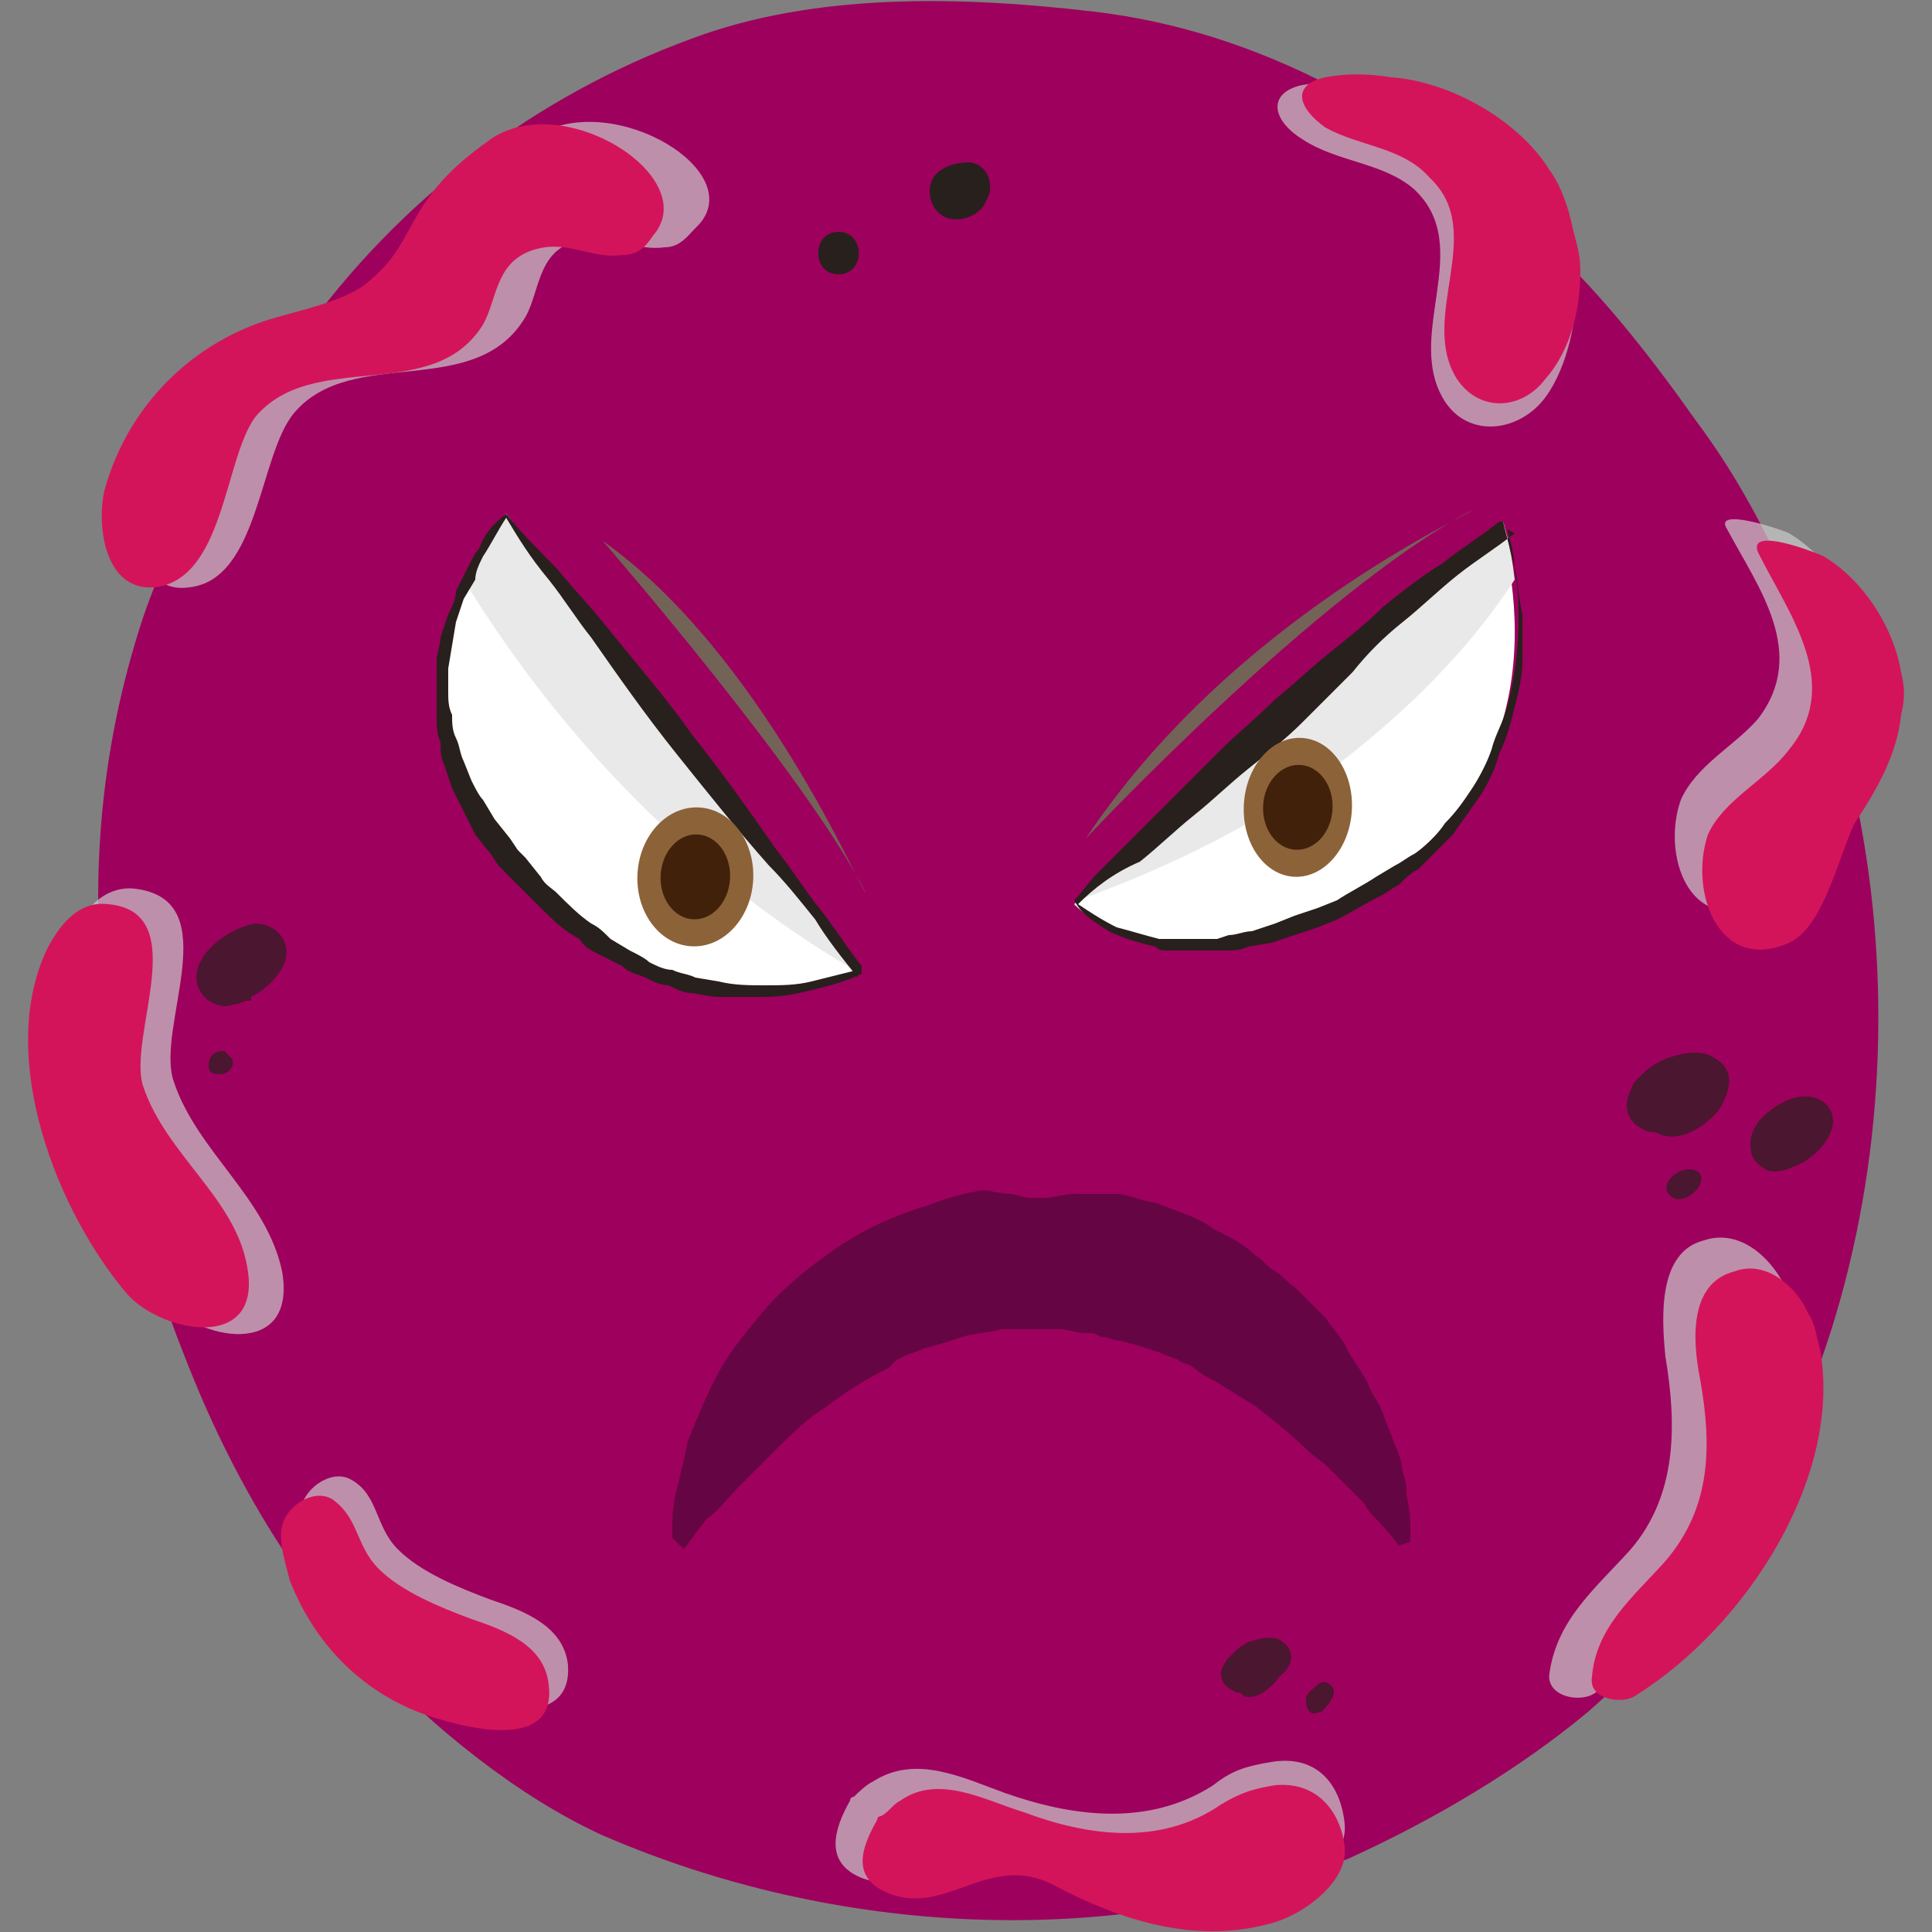 <?xml version="1.0" encoding="utf-8"?>
<!-- Generator: Adobe Illustrator 19.0.0, SVG Export Plug-In . SVG Version: 6.00 Build 0)  -->
<svg version="1.1" id="Layer_1" xmlns="http://www.w3.org/2000/svg" xmlns:xlink="http://www.w3.org/1999/xlink" x="0px" y="0px"
	 viewBox="0 0 50 50" enable-background="new 0 0 50 50" xml:space="preserve">
<rect x="0" y="0" width="50" height="50" fill="#808080" stroke="none"/>
<g id="XMLID_100_">
	<path id="XMLID_238_" fill="#9E005D" d="M41.1,44.3c6.9-6,8.9-16.4,6.6-25c-0.7-2.9-2-6-3.8-8.4c-1.2-1.7-2.6-3.5-4.2-4.9
		C36.5,3,32.6,0.8,28.3,0.3C24.9-0.1,21.1-0.2,17.9,1c-4.1,1.5-7.6,4.2-10.1,7.7c-1.6,2.2-3.4,5-4.2,7.6c-1.1,3.5-1.3,7-0.8,10.6
		c0.4,2.6,0.9,5.5,1.9,8c1.1,2.9,2.7,5.8,4.9,8.1c1.6,1.7,3.8,3.5,6,4.5c6,2.6,13.2,3,19.3,0.6C37.1,47.1,39.3,45.8,41.1,44.3z"/>
	<g id="XMLID_302_" opacity="0.7">
		<path id="XMLID_315_" fill="#CCCCCC" d="M13.9,3.5c-0.8,0.5-1.3,1.1-1.8,1.8c-0.6,0.8-0.6,1.3-1.5,2C9.9,7.8,9,8,8.2,8.2
			c-2.3,0.6-4,2.3-4.6,4.5c-0.3,0.9,0,2.7,1.3,2.5c1.8-0.2,1.8-3.4,2.7-4.5c1.5-1.8,4.7-0.3,6-2.5c0.4-0.7,0.3-1.9,1.6-2
			c0.7-0.1,1.3,0.3,2,0.2c0.4,0,0.6-0.3,0.8-0.5C19.5,4.5,15.9,2.3,13.9,3.5z"/>
		<path id="XMLID_313_" fill="#CCCCCC" d="M7.3,32.9C6.9,31,5.1,29.8,4.5,28c-0.5-1.4,1.4-4.7-1-5c-0.8-0.1-1.4,0.6-1.6,1.2
			c-1.3,3,0.3,7.1,2.3,9.4C5.1,34.7,7.7,35.2,7.3,32.9z"/>
		<path id="XMLID_311_" fill="#CCCCCC" d="M14.7,43.1c-0.1-1-1.1-1.4-2-1.7c-0.8-0.3-1.8-0.7-2.4-1.3c-0.6-0.6-0.5-1.4-1.2-1.8
			c-0.5-0.3-1.2,0.2-1.3,0.7c-0.1,0.4,0.1,1,0.2,1.4c0.7,1.8,2.1,3.1,4,3.7C12.8,44.2,14.8,44.7,14.7,43.1z"/>
		<path id="XMLID_309_" fill="#CCCCCC" d="M34.8,47.2c-0.1-1-0.7-1.8-1.9-1.6c-0.6,0.1-1,0.2-1.5,0.6c-1.7,1.1-3.7,0.8-5.4,0.2
			c-1.1-0.4-2.3-1-3.4-0.3c-0.2,0.1-0.4,0.3-0.5,0.4c0,0-0.1,0-0.1,0.1c-0.4,0.7-0.7,1.6,0.3,2c1.6,0.6,2.7-1.2,4.5-0.2
			c1.8,1,3.8,1.5,5.9,1.1C33.5,49.2,34.9,48.2,34.8,47.2z"/>
		<path id="XMLID_307_" fill="#CCCCCC" d="M46.5,34.3c-0.1-0.3-0.2-0.7-0.3-1c-0.4-0.8-1.2-1.5-2.1-1.2c-1.2,0.3-1.1,2-1,3
			c0.3,1.8,0.3,3.6-0.9,5c-0.9,1-1.9,1.8-2.1,3.2c-0.1,0.6,0.8,0.8,1.2,0.5C44.4,42.1,47.1,38,46.5,34.3z"/>
		<path id="XMLID_305_" fill="#CCCCCC" d="M40.6,6.4c-0.1-0.6-0.4-1.1-0.7-1.6c-0.9-1.4-2.7-2.4-4.4-2.6c-0.6-0.1-1.2-0.1-1.8,0
			c-0.9,0.2-0.8,0.9,0,1.4c0.9,0.6,2.1,0.6,2.9,1.3c1.6,1.5-0.3,3.8,0.8,5.5c0.6,0.9,1.8,0.8,2.5,0c0.6-0.7,0.9-2,0.9-2.9
			C40.7,7.1,40.7,6.8,40.6,6.4z"/>
		<path id="XMLID_303_" fill="#CCCCCC" d="M48.2,17.8c0.1-0.3,0.1-0.7,0-1.1c-0.2-1.2-0.9-2.3-1.9-2.9c-0.2-0.1-2-0.7-1.6-0.1
			c0.8,1.5,2.1,3.2,0.8,4.9c-0.6,0.7-1.6,1.2-2,2.1c-0.5,1.4,0.2,3.5,2,2.7c0.8-0.4,1.2-2.2,1.6-2.9C47.5,19.7,48,18.8,48.2,17.8z"
			/>
	</g>
	<g id="XMLID_286_">
		<path id="XMLID_224_" fill="#D4145A" d="M12.7,3.6c-0.7,0.5-1.3,1-1.8,1.8c-0.5,0.8-0.6,1.3-1.5,2C8.8,7.8,7.9,8,7.2,8.2
			c-2.2,0.6-3.9,2.3-4.5,4.5c-0.2,0.9,0,2.6,1.3,2.5c1.8-0.2,1.8-3.3,2.6-4.4c1.5-1.8,4.6-0.3,5.9-2.4c0.4-0.7,0.3-1.8,1.6-2
			c0.7-0.1,1.3,0.3,2,0.2c0.4,0,0.6-0.2,0.8-0.5C18.2,4.6,14.6,2.3,12.7,3.6z"/>
		<path id="XMLID_222_" fill="#D4145A" d="M6.4,32.8c-0.3-1.8-2.1-2.9-2.7-4.7c-0.4-1.3,1.3-4.5-0.9-4.7c-0.8-0.1-1.3,0.6-1.6,1.2
			c-1.3,2.8,0.3,6.8,2.1,8.9C4.2,34.5,6.8,35,6.4,32.8z"/>
		<path id="XMLID_220_" fill="#D4145A" d="M14.2,43.6c-0.1-1-1.1-1.4-2-1.7c-0.8-0.3-1.8-0.7-2.4-1.3c-0.6-0.6-0.5-1.3-1.2-1.8
			c-0.5-0.3-1.2,0.2-1.3,0.7c-0.1,0.4,0.1,1,0.2,1.4c0.7,1.8,2.1,3.1,3.9,3.6C12.4,44.8,14.4,45.2,14.2,43.6z"/>
		<path id="XMLID_218_" fill="#D4145A" d="M34.8,47.8c-0.1-0.9-0.7-1.7-1.8-1.6c-0.6,0.1-0.9,0.2-1.4,0.5c-1.6,1.1-3.5,0.8-5.1,0.2
			c-1-0.3-2.2-1-3.2-0.3c-0.2,0.1-0.3,0.3-0.5,0.4c0,0-0.1,0-0.1,0.1c-0.4,0.7-0.7,1.5,0.3,1.9c1.5,0.6,2.6-1.1,4.3-0.2
			c1.7,0.9,3.6,1.5,5.5,1C33.7,49.6,34.9,48.7,34.8,47.8z"/>
		<path id="XMLID_216_" fill="#D4145A" d="M47.1,34.9c-0.1-0.3-0.1-0.6-0.3-0.9c-0.3-0.7-1.1-1.4-1.9-1.1c-1.2,0.3-1.1,1.8-0.9,2.8
			c0.3,1.7,0.3,3.3-0.9,4.7c-0.8,0.9-1.8,1.7-1.9,3c-0.1,0.6,0.8,0.7,1.1,0.5C45.2,42.1,47.7,38.2,47.1,34.9z"/>
		<path id="XMLID_214_" fill="#D4145A" d="M40.7,5.9c-0.1-0.5-0.3-1.1-0.6-1.5C39.3,3.1,37.5,2.1,36,2c-0.6-0.1-1.2-0.1-1.7,0
			c-0.9,0.2-0.7,0.8,0,1.3c0.9,0.5,2,0.5,2.7,1.3c1.5,1.4-0.3,3.6,0.7,5.2c0.6,0.9,1.7,0.8,2.3,0C40.7,9,40.9,7.9,40.9,7
			C40.9,6.6,40.8,6.3,40.7,5.9z"/>
		<path id="XMLID_212_" fill="#D4145A" d="M49.2,18.5c0.1-0.4,0.1-0.7,0-1.1c-0.2-1.2-1-2.4-2-3c-0.2-0.1-2-0.8-1.7-0.1
			c0.8,1.6,2.2,3.4,0.8,5.1c-0.6,0.8-1.7,1.3-2.1,2.2c-0.5,1.5,0.3,3.6,2.1,2.8c0.9-0.4,1.3-2.3,1.7-3.1
			C48.6,20.4,49.1,19.5,49.2,18.5z"/>
	</g>
	<path id="XMLID_143_" fill="#FFFFFF" d="M27.8,23.4c0,0,7.5-7.5,11-9.8c0,0,2.1,6.1-3.3,9.3C30.2,26.1,27.8,23.4,27.8,23.4z"/>
	<path id="XMLID_132_" fill="#E9E9E9" d="M34.2,20.1c1.9-1.4,3.7-3.1,5-5.1c-0.1-0.9-0.3-1.5-0.3-1.5c-3.5,2.3-11,9.8-11,9.8
		s0,0,0,0C30.1,22.5,32.2,21.5,34.2,20.1z"/>
	<path id="XMLID_270_" fill="#28201C" d="M27.8,23.3c0.2-0.2,0.4-0.5,0.6-0.7L29,22c0.4-0.4,0.9-0.9,1.3-1.3
		c0.4-0.4,0.9-0.9,1.3-1.3c0.4-0.4,0.9-0.8,1.4-1.3c0.5-0.4,0.9-0.8,1.4-1.2c0.5-0.4,1-0.8,1.4-1.2c0.5-0.4,1-0.8,1.5-1.1
		c0.5-0.4,1-0.7,1.5-1.1c0,0,0.1,0,0.1,0c0,0,0,0,0,0l0,0c0.1,0.4,0.2,0.8,0.3,1.2c0.1,0.4,0.1,0.8,0.2,1.2c0,0.4,0,0.8,0,1.2
		c0,0.4-0.1,0.8-0.2,1.2c-0.1,0.4-0.2,0.8-0.4,1.2c-0.1,0.4-0.3,0.8-0.5,1.1c-0.2,0.3-0.5,0.7-0.7,1c-0.3,0.3-0.6,0.6-0.9,0.9
		c-0.2,0.1-0.3,0.2-0.5,0.4c-0.2,0.1-0.3,0.2-0.5,0.3c-0.4,0.2-0.7,0.4-1.1,0.6L34.1,24l-0.3,0.1l-0.3,0.1l-0.6,0.2l-0.6,0.1
		c-0.2,0.1-0.4,0.1-0.6,0.1l-0.3,0c-0.1,0-0.2,0-0.3,0c-0.2,0-0.4,0-0.6,0l-0.3,0c-0.1,0-0.2,0-0.3-0.1c-0.4-0.1-0.8-0.2-1.2-0.4
		C28.4,23.9,28,23.7,27.8,23.3C27.8,23.4,27.8,23.3,27.8,23.3L27.8,23.3z M27.9,23.4c0.3,0.2,0.6,0.4,1,0.6c0.4,0.1,0.7,0.2,1.1,0.3
		c0.1,0,0.2,0,0.3,0l0.3,0c0.2,0,0.4,0,0.6,0l0.3,0l0.3-0.1c0.2,0,0.4-0.1,0.6-0.1l0.6-0.2l0.5-0.2l0.3-0.1l0.3-0.1l0.5-0.2
		c0.3-0.2,0.7-0.4,1-0.6l0.5-0.3c0.2-0.1,0.3-0.2,0.5-0.3c0.3-0.2,0.6-0.5,0.8-0.8c0.3-0.3,0.5-0.6,0.7-0.9c0.2-0.3,0.4-0.7,0.5-1
		c0.1-0.4,0.3-0.7,0.4-1.1c0.2-0.7,0.3-1.5,0.3-2.3c0-0.4,0-0.8-0.1-1.2c0-0.4-0.1-0.8-0.2-1.1l0.2,0.1c-0.5,0.4-1,0.7-1.5,1.1
		c-0.5,0.4-0.9,0.8-1.4,1.2c-0.5,0.4-0.9,0.8-1.3,1.3l-1.3,1.3c-0.4,0.4-0.9,0.8-1.4,1.2c-0.5,0.4-0.9,0.8-1.4,1.2
		c-0.5,0.4-0.9,0.8-1.4,1.2C28.8,22.6,28.3,23,27.9,23.4z"/>
	
		<ellipse id="XMLID_129_" transform="matrix(0.998 5.656540e-002 -5.656540e-002 0.998 1.238 -1.865)" fill="#8C6239" cx="33.6" cy="20.9" rx="1.4" ry="1.8"/>
	
		<ellipse id="XMLID_128_" transform="matrix(0.998 5.602870e-002 -5.602870e-002 0.998 1.226 -1.847)" fill="#42210B" cx="33.6" cy="20.9" rx="0.9" ry="1.1"/>
	<path id="XMLID_125_" fill="#FFFFFF" d="M13.1,13.3l9.1,11.8c0,0-4.8,2.4-9-2.7C9.2,17.6,13.1,13.3,13.1,13.3z"/>
	<path id="XMLID_124_" fill="#E9E9E9" d="M22.1,25.1C22.1,25.1,22.2,25.1,22.1,25.1l-9-11.8c0,0-0.6,0.6-1.1,1.7
		C14.5,19.1,18,22.7,22.1,25.1z"/>
	<path id="XMLID_259_" fill="#28201C" d="M13.1,13.3c0.4,0.5,0.8,0.9,1.3,1.4c0.4,0.5,0.8,0.9,1.2,1.4c0.8,1,1.6,1.9,2.3,2.9
		c0.8,1,1.5,2,2.2,3c0.4,0.5,0.7,1,1.1,1.5c0.4,0.5,0.7,1,1.1,1.5c0,0.1,0,0.1,0,0.2c0,0,0,0,0,0c-0.4,0.2-0.8,0.3-1.2,0.4
		c-0.4,0.1-0.8,0.2-1.3,0.2c-0.4,0-0.9,0-1.3,0l-0.6-0.1c-0.2,0-0.4-0.1-0.6-0.2c-0.2,0-0.4-0.1-0.6-0.2c-0.2-0.1-0.4-0.1-0.6-0.3
		l-0.6-0.3c-0.2-0.1-0.4-0.2-0.5-0.4c-0.4-0.2-0.7-0.5-1-0.8c-0.3-0.3-0.6-0.6-0.9-0.9l-0.1-0.1l0,0l0,0l0,0l0,0l-0.1-0.1l-0.2-0.3
		l-0.4-0.5l-0.3-0.6c-0.1-0.2-0.2-0.4-0.3-0.6l-0.2-0.6c-0.1-0.2-0.1-0.4-0.1-0.6c-0.1-0.2-0.1-0.4-0.1-0.7c0-0.2,0-0.4,0-0.7
		c0-0.2,0-0.4,0-0.7c0-0.2,0.1-0.4,0.1-0.6l0.2-0.6c0.1-0.2,0.2-0.4,0.2-0.6c0.1-0.2,0.2-0.4,0.3-0.6c0.1-0.2,0.2-0.4,0.3-0.5
		C12.5,13.9,12.7,13.6,13.1,13.3C13.1,13.3,13.1,13.3,13.1,13.3L13.1,13.3L13.1,13.3z M13.1,13.4c-0.2,0.3-0.4,0.7-0.6,1
		c-0.1,0.2-0.2,0.4-0.2,0.6L12,15.5l-0.2,0.6l-0.1,0.6l-0.1,0.6c0,0.2,0,0.4,0,0.6c0,0.2,0,0.4,0.1,0.6c0,0.2,0,0.4,0.1,0.6
		c0.1,0.2,0.1,0.4,0.2,0.6l0.2,0.5c0.1,0.2,0.2,0.4,0.3,0.5l0.3,0.5l0.4,0.5l0.2,0.3l0.1,0.1c0,0,0,0,0,0l0,0l0,0l0,0l0,0l0.1,0.1
		l0.4,0.5c0.1,0.2,0.3,0.3,0.4,0.4c0.3,0.3,0.6,0.6,0.9,0.8c0.2,0.1,0.3,0.2,0.5,0.4l0.5,0.3c0.2,0.1,0.4,0.2,0.5,0.3
		c0.2,0.1,0.4,0.2,0.6,0.2c0.2,0.1,0.4,0.1,0.6,0.2l0.6,0.1c0.4,0.1,0.8,0.1,1.2,0.1c0.4,0,0.8,0,1.2-0.1c0.4-0.1,0.8-0.2,1.2-0.3
		l0,0.2c-0.4-0.5-0.8-1-1.1-1.5c-0.4-0.5-0.8-1-1.2-1.4c-0.8-0.9-1.6-1.9-2.4-2.9c-0.8-1-1.5-2-2.2-3c-0.4-0.5-0.7-1-1.1-1.5
		C13.7,14.4,13.4,13.9,13.1,13.4z"/>
	
		<ellipse id="XMLID_121_" transform="matrix(0.998 5.637579e-002 -5.637579e-002 0.998 1.311 -0.976)" fill="#8C6239" cx="18" cy="22.7" rx="1.5" ry="1.8"/>
	
		<ellipse id="XMLID_120_" transform="matrix(0.998 5.658985e-002 -5.658985e-002 0.998 1.316 -0.98)" fill="#42210B" cx="18" cy="22.7" rx="0.9" ry="1.1"/>
	<path id="XMLID_118_" fill="#736357" d="M28.1,21.7c0,0,6-6.4,10-8.5C38.1,13.3,31.9,16,28.1,21.7z"/>
	<path id="XMLID_117_" fill="#736357" d="M15.6,14c0,0,5.3,6.1,6.8,9.1C22.3,23.1,19.7,16.9,15.6,14z"/>
	<g id="XMLID_241_">
		<path id="XMLID_114_" opacity="0.7" fill="#28201C" d="M7.4,24.8c0.1-0.5-0.3-0.9-0.8-0.9c-0.5,0.1-1,0.4-1.3,0.8
			c-0.3,0.4-0.3,0.9,0.1,1.2c0,0,0,0,0,0c0.2,0.1,0.4,0.2,0.6,0.1c0.2,0,0.3-0.1,0.4-0.1c0.1,0,0.1,0,0.1-0.1
			C6.9,25.6,7.3,25.2,7.4,24.8z"/>
		<path id="XMLID_113_" opacity="0.7" fill="#28201C" d="M6,27.4c-0.1-0.1-0.1-0.1-0.2-0.2c-0.1,0-0.2,0-0.3,0.1
			c-0.1,0.1-0.1,0.2-0.1,0.3c0,0.2,0.2,0.2,0.3,0.2C5.9,27.8,6.1,27.6,6,27.4z"/>
		<path id="XMLID_112_" opacity="0.7" fill="#28201C" d="M44.4,27.4c-0.4-0.3-1-0.1-1.3,0c-0.2,0.1-0.4,0.2-0.6,0.4
			c-0.1,0.1,0,0,0,0c-0.1,0.1-0.1,0.1-0.2,0.2c-0.1,0.2-0.2,0.4-0.2,0.6c0,0.4,0.3,0.6,0.6,0.7c0,0,0,0,0.1,0c0.1,0,0.2,0.1,0.3,0.1
			c0.5,0.1,1.1-0.3,1.4-0.7C44.8,28.2,44.9,27.7,44.4,27.4z"/>
		<path id="XMLID_101_" opacity="0.7" fill="#28201C" d="M43.9,30.3c-0.4-0.2-1.1,0.4-0.6,0.7C43.7,31.2,44.3,30.5,43.9,30.3z"/>
		<path id="XMLID_99_" opacity="0.7" fill="#28201C" d="M47.4,28.8c-0.2-0.5-0.8-0.5-1.2-0.3c-0.4,0.2-0.8,0.5-0.9,1
			c0,0.3,0,0.5,0.3,0.7c0.2,0.2,0.6,0.1,0.8,0c0,0,0,0,0,0C47,30,47.6,29.3,47.4,28.8z"/>
		<path id="XMLID_98_" opacity="0.7" fill="#28201C" d="M33.2,42.5c-0.2-0.2-0.6-0.1-0.9,0c-0.2,0.1-0.3,0.2-0.4,0.3c0,0,0,0,0,0
			c0,0-0.1,0.1-0.1,0.1c-0.1,0.1-0.2,0.3-0.2,0.4c0,0.3,0.2,0.4,0.4,0.5c0,0,0,0,0,0c0.1,0,0.1,0,0.2,0.1c0.3,0.1,0.7-0.2,0.9-0.5
			C33.5,43.1,33.5,42.7,33.2,42.5z"/>
		<path id="XMLID_97_" opacity="0.7" fill="#28201C" d="M34.5,43.7c-0.1-0.2-0.3-0.2-0.4-0.1c-0.1,0.1-0.3,0.2-0.3,0.4
			c0,0.1,0,0.2,0.1,0.3c0.1,0.1,0.2,0,0.3,0c0,0,0,0,0,0C34.3,44.2,34.6,43.9,34.5,43.7z"/>
	</g>
	<path id="XMLID_115_" fill="#660544" d="M17.4,39.8C17.4,39.8,17.4,39.8,17.4,39.8c0-0.1,0-0.2,0-0.3c0-0.2,0-0.5,0.1-0.9
		c0.1-0.4,0.2-0.8,0.3-1.3c0.2-0.5,0.4-1,0.7-1.6c0.3-0.6,0.7-1.1,1.2-1.7c0.5-0.6,1.1-1.1,1.8-1.6c0.7-0.5,1.5-0.9,2.5-1.2
		c0.5-0.2,0.9-0.3,1.4-0.4c0.2,0,0.5,0.1,0.8,0.1l0.4,0.1h0.4c0.3,0,0.5-0.1,0.8-0.1c0.3,0,0.5,0,0.8,0l0.4,0l0.4,0.1
		c0.2,0.1,0.5,0.1,0.7,0.2c0.5,0.2,0.9,0.3,1.3,0.6c0.4,0.2,0.8,0.4,1.1,0.7c0.2,0.1,0.3,0.3,0.5,0.4c0.2,0.1,0.3,0.3,0.5,0.4
		c0.3,0.3,0.6,0.6,0.8,0.8c0.2,0.3,0.5,0.6,0.6,0.9c0.2,0.3,0.4,0.6,0.5,0.8c0.1,0.3,0.3,0.5,0.4,0.8c0.1,0.3,0.2,0.5,0.3,0.8
		c0.1,0.2,0.2,0.5,0.2,0.7c0.1,0.2,0.1,0.4,0.1,0.6c0.1,0.4,0.1,0.7,0.1,0.9c0,0.1,0,0.2,0,0.2c0,0.1,0,0.1,0,0.1L36.2,40
		c0,0-0.2-0.3-0.6-0.7c-0.1-0.1-0.2-0.2-0.3-0.4c-0.1-0.1-0.3-0.3-0.4-0.4c-0.2-0.2-0.3-0.3-0.5-0.5c-0.2-0.2-0.4-0.3-0.6-0.5
		c-0.4-0.4-0.8-0.7-1.3-1.1c-0.3-0.2-0.5-0.3-0.8-0.5c-0.3-0.2-0.6-0.3-0.8-0.5c-0.1-0.1-0.3-0.1-0.4-0.2c-0.2-0.1-0.3-0.1-0.5-0.2
		c-0.3-0.1-0.6-0.2-1-0.3c-0.2,0-0.3-0.1-0.5-0.1l-0.2-0.1l-0.3,0l-0.5-0.1l-0.5,0l-0.3,0l-0.3,0c-0.2,0-0.3,0-0.5,0
		c-0.3,0.1-0.7,0.1-1,0.2c-0.3,0.1-0.6,0.2-1,0.3c-0.2,0.1-0.3,0.1-0.5,0.2l-0.2,0.1L23,35.4c-0.6,0.3-1.1,0.6-1.6,1
		c-0.5,0.3-0.9,0.7-1.3,1.1c-0.4,0.4-0.7,0.7-1,1c-0.3,0.3-0.5,0.6-0.8,0.8c-0.4,0.5-0.6,0.8-0.6,0.8L17.4,39.8z"/>
	<g id="XMLID_95_">
		<g id="XMLID_18_">
			<path id="XMLID_22_" fill="#28201C" d="M21.7,7.1c0.7,0,0.7-1.1,0-1.1C21,6,21,7.1,21.7,7.1L21.7,7.1z"/>
		</g>
	</g>
	<g id="XMLID_119_">
		<g id="XMLID_12_">
			<path id="XMLID_16_" fill="#28201C" d="M25.1,4.2c-0.6,0-1.2,0.3-1,1c0.2,0.6,0.9,0.6,1.3,0.2c0.5-0.6-0.3-1.4-0.8-0.8
				c0,0,0.1,0,0.1,0c0.1,0.1,0.3,0.1,0.4,0.2c-0.3,0.4-0.3,0.6,0,0.6C25.8,5.4,25.8,4.3,25.1,4.2L25.1,4.2z"/>
		</g>
	</g>
</g>
</svg>
